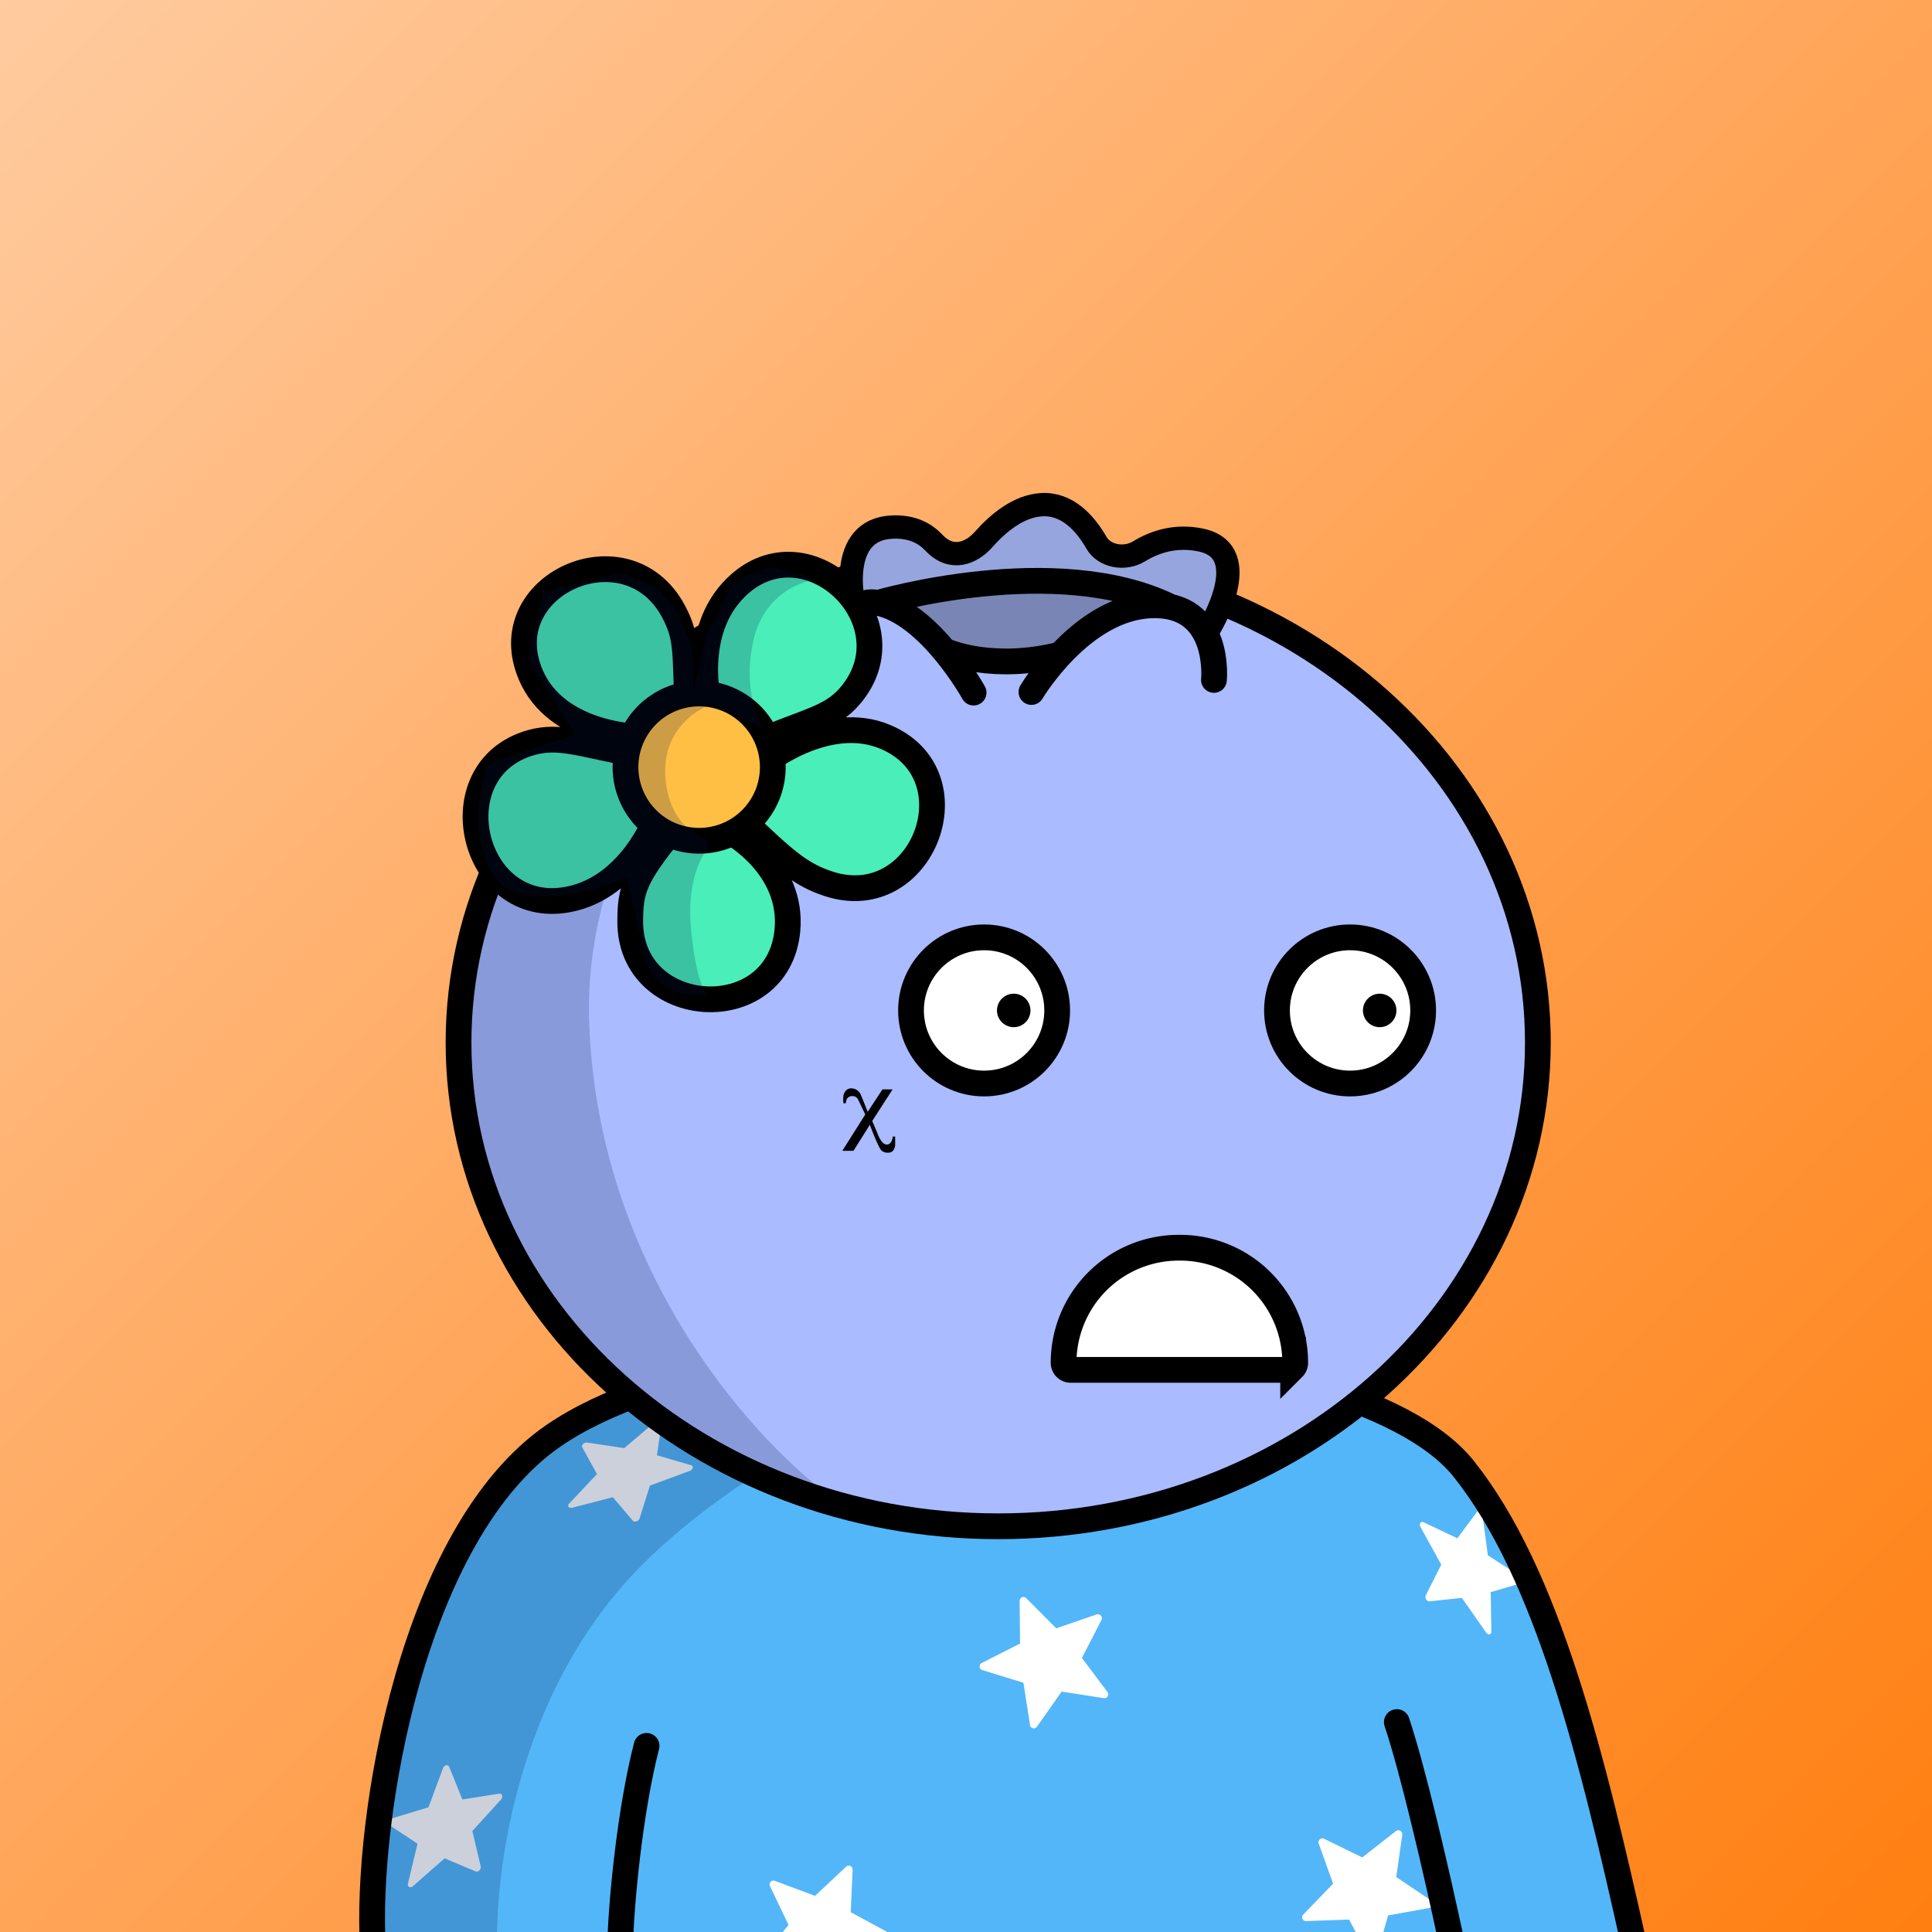<svg
      xmlns="http://www.w3.org/2000/svg"
      preserveAspectRatio="xMidYMin meet"
      fill="none"
      viewBox="0 0 1500 1500"
    >
      <rect x="0" y="0" width="1500" height="1500" fill="#333333" stroke="none"/>
      <g>
      <path fill="url(#prefix__paint0_linear_53_30459)" d="M0 0h1500v1500H0z"/><defs><linearGradient id="prefix__paint0_linear_53_30459" x1="0" y1="0" x2="1500" y2="1500" gradientUnits="userSpaceOnUse"><stop stop-color="#FFCB9F"/><stop offset="1" stop-color="#FF7F11"/></linearGradient></defs>
      <g clip-path="url(#prefix__clip0_53_28367)"><path d="M1263 1508H289.33l3.73-74.49 18.17-107.35L355 1203l59.5-84s47.3-14.19 111.98-42.32c64.68-28.13 216.02-34.18 216.02-34.18s178.5-2.98 331.66 56.61C1227.32 1158.7 1263 1508 1263 1508z" fill="#53B6F9"/><path d="M1063.08 1519.81l-15.64-29.46-33.36 1.19c-.59.02-1.18-.14-1.68-.46s-.9-.77-1.14-1.31c-.24-.55-.32-1.15-.22-1.73.1-.59.37-1.13.78-1.56l23.19-24-11.17-31.18a2.95 2.95 0 01-.08-1.74c.15-.58.46-1.09.9-1.49.44-.4.99-.66 1.58-.74.59-.09 1.18 0 1.72.26l29.7 14.51 26.27-20.56c1.92-1.5 5.13.36 4.8 2.78l-4.67 33 27.41 18.48c.49.34.87.81 1.09 1.36.23.56.28 1.16.15 1.74a2.97 2.97 0 01-.84 1.53c-.43.42-.97.7-1.56.8l-32.59 5.92-9.17 32.07c-.17.57-.5 1.07-.96 1.45-.46.38-1.01.61-1.6.67-.59.06-1.19-.05-1.71-.33-.53-.27-.96-.7-1.24-1.22l.04.02zM799.713 1339.42l-5.125-32.96-31.908-9.8a3.036 3.036 0 01-1.436-.99 3.004 3.004 0 01-.287-3.32c.286-.52.719-.94 1.245-1.21l29.773-15.08-.338-33.12c-.004-.59.168-1.18.494-1.67a2.977 2.977 0 013.072-1.3c.583.11 1.12.4 1.542.81l23.307 23.44 31.556-10.82c2.305-.78 4.729 2.03 3.624 4.2l-15.224 29.65 19.843 26.44a3 3 0 01.157 3.34c-.308.51-.761.92-1.301 1.17-.54.25-1.142.33-1.731.24l-32.73-5.08-19.171 27.29c-.347.48-.828.85-1.383 1.06-.555.21-1.159.25-1.736.11a3.05 3.05 0 01-1.505-.87 3.008 3.008 0 01-.769-1.56l.031.03zM591.394 1520.56l20.786-26.09-14.388-30.12a2.998 2.998 0 01.505-3.29c.4-.44.921-.75 1.497-.89a3.029 3.029 0 011.738.09l31.254 11.7 24.145-22.67c.434-.4.978-.67 1.564-.76.586-.1 1.187-.02 1.727.23.54.24.995.64 1.307 1.15.312.5.468 1.09.446 1.68l-1.47 33.03 29.327 15.89c2.141 1.17 1.714 4.85-.637 5.51l-32.127 8.87-6.024 32.51a2.986 2.986 0 01-.814 1.54c-.419.43-.954.72-1.538.83a3.04 3.04 0 01-1.739-.16 3.056 3.056 0 01-1.351-1.11l-18.419-27.53-33.067 4.37a3.069 3.069 0 01-1.713-.3 3.008 3.008 0 01-1.256-1.21 2.967 2.967 0 01-.378-1.69 3.04 3.04 0 01.628-1.63l-.003.05zM316.722 1462.45l7.427-31.02-21.812-14.39c-.385-.26-.66-.66-.792-1.14-.131-.49-.114-1.04.052-1.59.165-.55.471-1.07.877-1.5.407-.43.897-.74 1.408-.9l28.79-8.74 11.268-30.36a3.75 3.75 0 01.972-1.44c.431-.4.935-.68 1.447-.8.513-.11 1.012-.07 1.434.13.421.2.747.55.936 1.01l10.263 25.4 28.716-4.54c2.097-.33 3.035 2.65 1.403 4.45l-22.362 24.55 6.479 27.56c.114.49.075 1.05-.11 1.6a3.836 3.836 0 01-.93 1.48c-.421.41-.92.71-1.435.84-.514.14-1.02.12-1.453-.07l-24.106-10.2-24.663 21.71c-.442.38-.95.64-1.461.73-.511.1-1.002.03-1.411-.19a1.927 1.927 0 01-.886-1.05c-.169-.47-.192-1.01-.064-1.56l.013.03zM441.887 1167.38l21.606-22.91-11.468-20.81c-.199-.37-.237-.81-.11-1.27.128-.46.416-.92.827-1.31s.928-.7 1.484-.89c.557-.2 1.128-.26 1.643-.19l28.801 4.31 24.545-20.81c.441-.37.977-.65 1.539-.81.563-.16 1.127-.19 1.622-.08.494.11.897.35 1.156.69.26.34.365.76.302 1.21l-3.785 25.35 26.669 7.79c1.947.57 1.275 3.43-1.003 4.28l-31.118 11.48-8.067 25.62c-.149.46-.457.92-.885 1.3s-.956.68-1.519.86c-.562.17-1.132.22-1.638.13-.505-.1-.923-.32-1.201-.65l-15.479-18.24-31.686 8.19c-.563.14-1.12.15-1.602.02s-.866-.38-1.105-.73c-.238-.35-.32-.78-.235-1.24.085-.45.333-.92.713-1.32l-.006.03zM1106.95 1238.63l12.04-23.84-16.11-29.23c-.28-.52-.45-1.09-.47-1.65-.03-.55.09-1.06.33-1.45.24-.4.6-.67 1.03-.78.43-.11.9-.05 1.37.16l26.32 12.49 15.22-20.45c.27-.36.66-.59 1.1-.66.44-.06.92.04 1.39.3.46.26.88.66 1.2 1.15.33.49.55 1.06.62 1.62l4.18 31.28 25.49 16.39c1.87 1.2 2.13 4.67.4 5.2l-23.69 7 .54 30.58c0 .55-.13 1.05-.39 1.43-.26.39-.63.64-1.07.72-.44.09-.92.01-1.39-.23-.46-.24-.89-.63-1.23-1.12l-18.84-26.94-25.15 2.68c-.44.04-.93-.08-1.38-.36-.46-.28-.87-.69-1.18-1.2-.31-.5-.51-1.07-.57-1.62-.06-.56.02-1.09.23-1.52l.01.05z" fill="#fff"/><path d="M500.001 1213.5c-101.2 100-117.833 249-113.5 311l-99.501-13c-1.6-110.8 39-247.5 59.5-302L386 1157l15.5-20.5L468 1094c149.6-59.6 294-54.83 347.5-45-63 13.17-214.299 64.5-315.499 164.5z" fill="#001647" fill-opacity=".2"/><path d="M289.5 1512.5c-6-101.5 31-323.03 140.5-398 158.5-108.51 616.5-87 706.5 26 64.91 81.5 99.5 222.5 132.5 371M1084.5 1337c12.33 37 29.5 110.3 43.5 175.5m-646.5 0c.333-32.83 7.7-107.6 20.5-157" stroke="#000" stroke-width="20" stroke-linecap="round"/></g><defs><clipPath id="prefix__clip0_53_28367"><path fill="#fff" d="M0 0h1500v1500H0z"/></clipPath></defs>
      <g clip-path="url(#prefix__clip0_299_662)"><path d="M775 1185c231.41 0 419-168.12 419-375.5 0-207.383-187.59-375.5-419-375.5-231.407 0-419 168.117-419 375.5 0 207.38 187.593 375.5 419 375.5z" fill="#ABF"/><path d="M457.5 796c7.6 194 131.833 327.5 193 370l-130-55.5L438 1034l-57.5-89.5-27-106 11-104L394 662l45-82.5 83.5-69.5 109-54.182 28.5-1C569.452 513.314 451.119 633.132 457.5 796z" fill="#001647" fill-opacity=".2"/><path d="M775 1185c231.41 0 419-168.12 419-375.5 0-207.383-187.59-375.5-419-375.5-231.407 0-419 168.117-419 375.5 0 207.38 187.593 375.5 419 375.5z" stroke="#000" stroke-width="20"/></g><defs><clipPath id="prefix__clip0_299_662"><path fill="#fff" d="M0 0h1500v1500H0z"/></clipPath></defs>
      <g clip-path="url(#prefix__clip0_53_29315)"><path d="M764.05 841.24c31.336 0 56.74-25.404 56.74-56.74 0-31.337-25.404-56.74-56.74-56.74-31.337 0-56.74 25.403-56.74 56.74 0 31.336 25.403 56.74 56.74 56.74zM1048.19 841.24c31.34 0 56.74-25.404 56.74-56.74 0-31.337-25.4-56.74-56.74-56.74-31.34 0-56.74 25.403-56.74 56.74 0 31.336 25.4 56.74 56.74 56.74z" fill="#fff" stroke="#000" stroke-width="20" stroke-miterlimit="10"/><path d="M787.05 797.5c7.18 0 13-5.82 13-13s-5.82-13-13-13-13 5.82-13 13 5.82 13 13 13zM1071.19 797.5c7.18 0 13-5.82 13-13s-5.82-13-13-13-13 5.82-13 13 5.82 13 13 13z" fill="#000"/><path d="M1000.1 1063.55H831.28a5.495 5.495 0 01-5.5-5.5 89.318 89.318 0 0189.32-89.319h1.18a89.316 89.316 0 0163.158 26.161 89.312 89.312 0 0126.162 63.158c0 1.46-.58 2.86-1.61 3.89a5.503 5.503 0 01-3.89 1.61z" fill="#fff" stroke="#000" stroke-width="20" stroke-miterlimit="10"/></g><defs><clipPath id="prefix__clip0_53_29315"><path fill="#fff" d="M0 0h1500v1500H0z"/></clipPath></defs>
      <g clip-path="url(#prefix__clip0_53_27350)"><path d="M695 882.421v6.14a7.746 7.746 0 01-.67 3.22c-1.26 2.86-3.34 3-3.34 3a7.817 7.817 0 01-6.39-1.32c-2.64-2.11-9.24-20.21-9.24-20.21l-12.71 20.21H654l17.8-28.21-5.59-11.59a4.654 4.654 0 00-4.07-2.64H662a4.724 4.724 0 00-4.13 1.7c-.89.89-1.21 3.78-1.21 3.78l-1.78.13a22.972 22.972 0 01-.13-5.28 7.776 7.776 0 011.34-3.76 5.694 5.694 0 014.83-2.61 7.816 7.816 0 014.51 1.43 8.67 8.67 0 013 3.74l5.26 13.05 11.44-17.4H693l-15.8 24.51 3.94 9.32s3 9 7.31 9 4.71-6.22 4.71-6.22l1.84.01z" fill="#000"/></g><defs><clipPath id="prefix__clip0_53_27350"><path fill="#fff" d="M0 0h1500v1500H0z"/></clipPath></defs>
      <g clip-path="url(#prefix__clip0_53_25453)"><path d="M661.719 466.274s.681-50.314 11.211-50.049c10.531.266 30.241-4.165 30.241-4.165l31.003 15.989 25.638-5.424 28.99-24.747 27.071-1.791 27.883 14.121 15.446 18.681 23.411.145 50.96-13.954 24.276 23.68-19.232 52.574-44.507-21.369-17.618-6.041-23.175-7.036-28.049-1.943-32.388-.112-55.638 3.68-50.45 8.949-25.073-1.188z" fill="#97A5DE"/><path d="M718.506 479.214s19.322 40.453 64.014 34.31c44.692-6.143 83.522-32.583 83.522-32.583l10.406-17.065-81.463-14.775-84.096 14.041s-8.664 11.898 7.617 16.072z" fill="#7985B4"/><path d="M662.843 469.488s-13.534-58.554 30.087-60.287c15.493-.614 25.434 4.992 32.226 12.21 13.894 14.755 29.392 7.707 38.346-2.386 11.842-13.391 27.482-26.021 44.854-27.17 20.226-1.338 34.215 14.393 42.889 29.474 6.094 10.621 21.799 13.651 33.204 6.683 11.953-7.315 28.35-12.9 48.081-8.683 42.964 9.245 6.064 69.091 6.064 69.091" stroke="#000" stroke-width="18.1" stroke-miterlimit="10" stroke-linecap="round"/><path d="M630.048 507.636s25.276-45.068 51.452-39.634c40.502 8.395 74.399 69.733 74.399 69.733M800.818 537.27s38.761-65.501 93.251-67.301c54.49-1.801 48.429 57.93 48.429 57.93M682 468s137.209-40.275 226.408 2.982M736.796 506.5s35.103 14.655 86.489 1.675" stroke="#000" stroke-width="20" stroke-miterlimit="10" stroke-linecap="round"/><path d="M633.444 684.097l-56.674-35.609c65 69.011 27.083 111.342 0 123.88-78.641 22.469-92.284-37.113-89.275-69.713l17.554-48.65-31.597 30.092c-28.755 20.898-89.474 43.033-102.314-35.609-12.839-78.642 62.86-79.243 102.314-69.713l-24.073-12.539c-31.764-22.235-79.644-75.932-17.052-112.845 62.592-36.913 93.286 29.758 100.809 67.708l11.034 17.051v-17.051c10.866-47.646 47.044-127.893 104.821-67.708s-1.337 102.982-38.117 116.857h64.197c18.557-.501 54.066 11.937 47.646 65.702-6.419 53.764-62.19 54.5-89.273 48.147z" fill="#4AEEB9"/><path d="M550.448 546.877s-14.554-56.172 21.065-90.929c54.577-53.343 138.094 26.682 88.271 84.53-15.207 17.674-33.764 19.239-75.381 37.294M509.964 634.447s-19.921 54.587-68.831 63.876c-75.01 14.253-102.093-101.13-28.668-121.804 22.449-6.309 39.752 1.766 84.409 9.74M591.735 593.431s49.632-40.665 95.563-21.346c70.346 29.581 29.089 137.622-43.594 114.221-22.198-7.152-34.435-18.186-67.206-49.582M567.741 646.231s48.308 26.602 43.594 76.154c-7.233 75.973-122.667 68.801-122.025-7.513.201-23.312 2.478-33.413 32.56-70.216M492.721 571.754s-60.816-1.816-80.517-47.526c-30.223-70.065 74.428-116.979 110.579-49.773 11.034 20.533 9.028 31.346 10.924 76.675" stroke="#000" stroke-width="20" stroke-miterlimit="10"/><path d="M542.815 652.773a57.182 57.182 0 0052.823-35.296 57.17 57.17 0 00-12.394-62.309 57.174 57.174 0 00-62.309-12.394 57.187 57.187 0 00-25.66 21.058 57.18 57.18 0 007.111 72.194 57.173 57.173 0 0040.429 16.747z" fill="#FFBF44" stroke="#000" stroke-width="20" stroke-miterlimit="10"/><path d="M585 497c8-34.8 36-45.833 49-47-10.5-3.333-31.9-10-33.5-10-1.6 0-20.667 6.667-30 10L549 491l-10.5 45c.166-7.167.1-23.6-1.5-32-1.6-8.4-8.667-23.833-12-30.5L508.5 455l-26-10-24 5-37 9.5c-3.834 16.667-11.4 50.4-11 52 .4 1.6 23.833 40 35.5 59L379 593c-6.333 15.5-14.6 54.2 3 85 17.6 30.8 76.667 15.167 104 3.5 2 6.5 7.6 27.3 14 58.5s35.333 34.667 49 32.5c-2.833-2.667-9.3-16.7-12.5-51.5-3.2-34.8 7-55.167 12.5-61v-8.5c-10.167-2.333-30.9-15.6-32.5-50-1.6-34.4 24-51 37-55l39.5 19c-6-8.333-16-33.7-8-68.5z" fill="#001647" fill-opacity=".2"/></g><defs><clipPath id="prefix__clip0_53_25453"><path fill="#fff" d="M0 0h1500v1500H0z"/></clipPath></defs>
      
    </g>
    </svg>